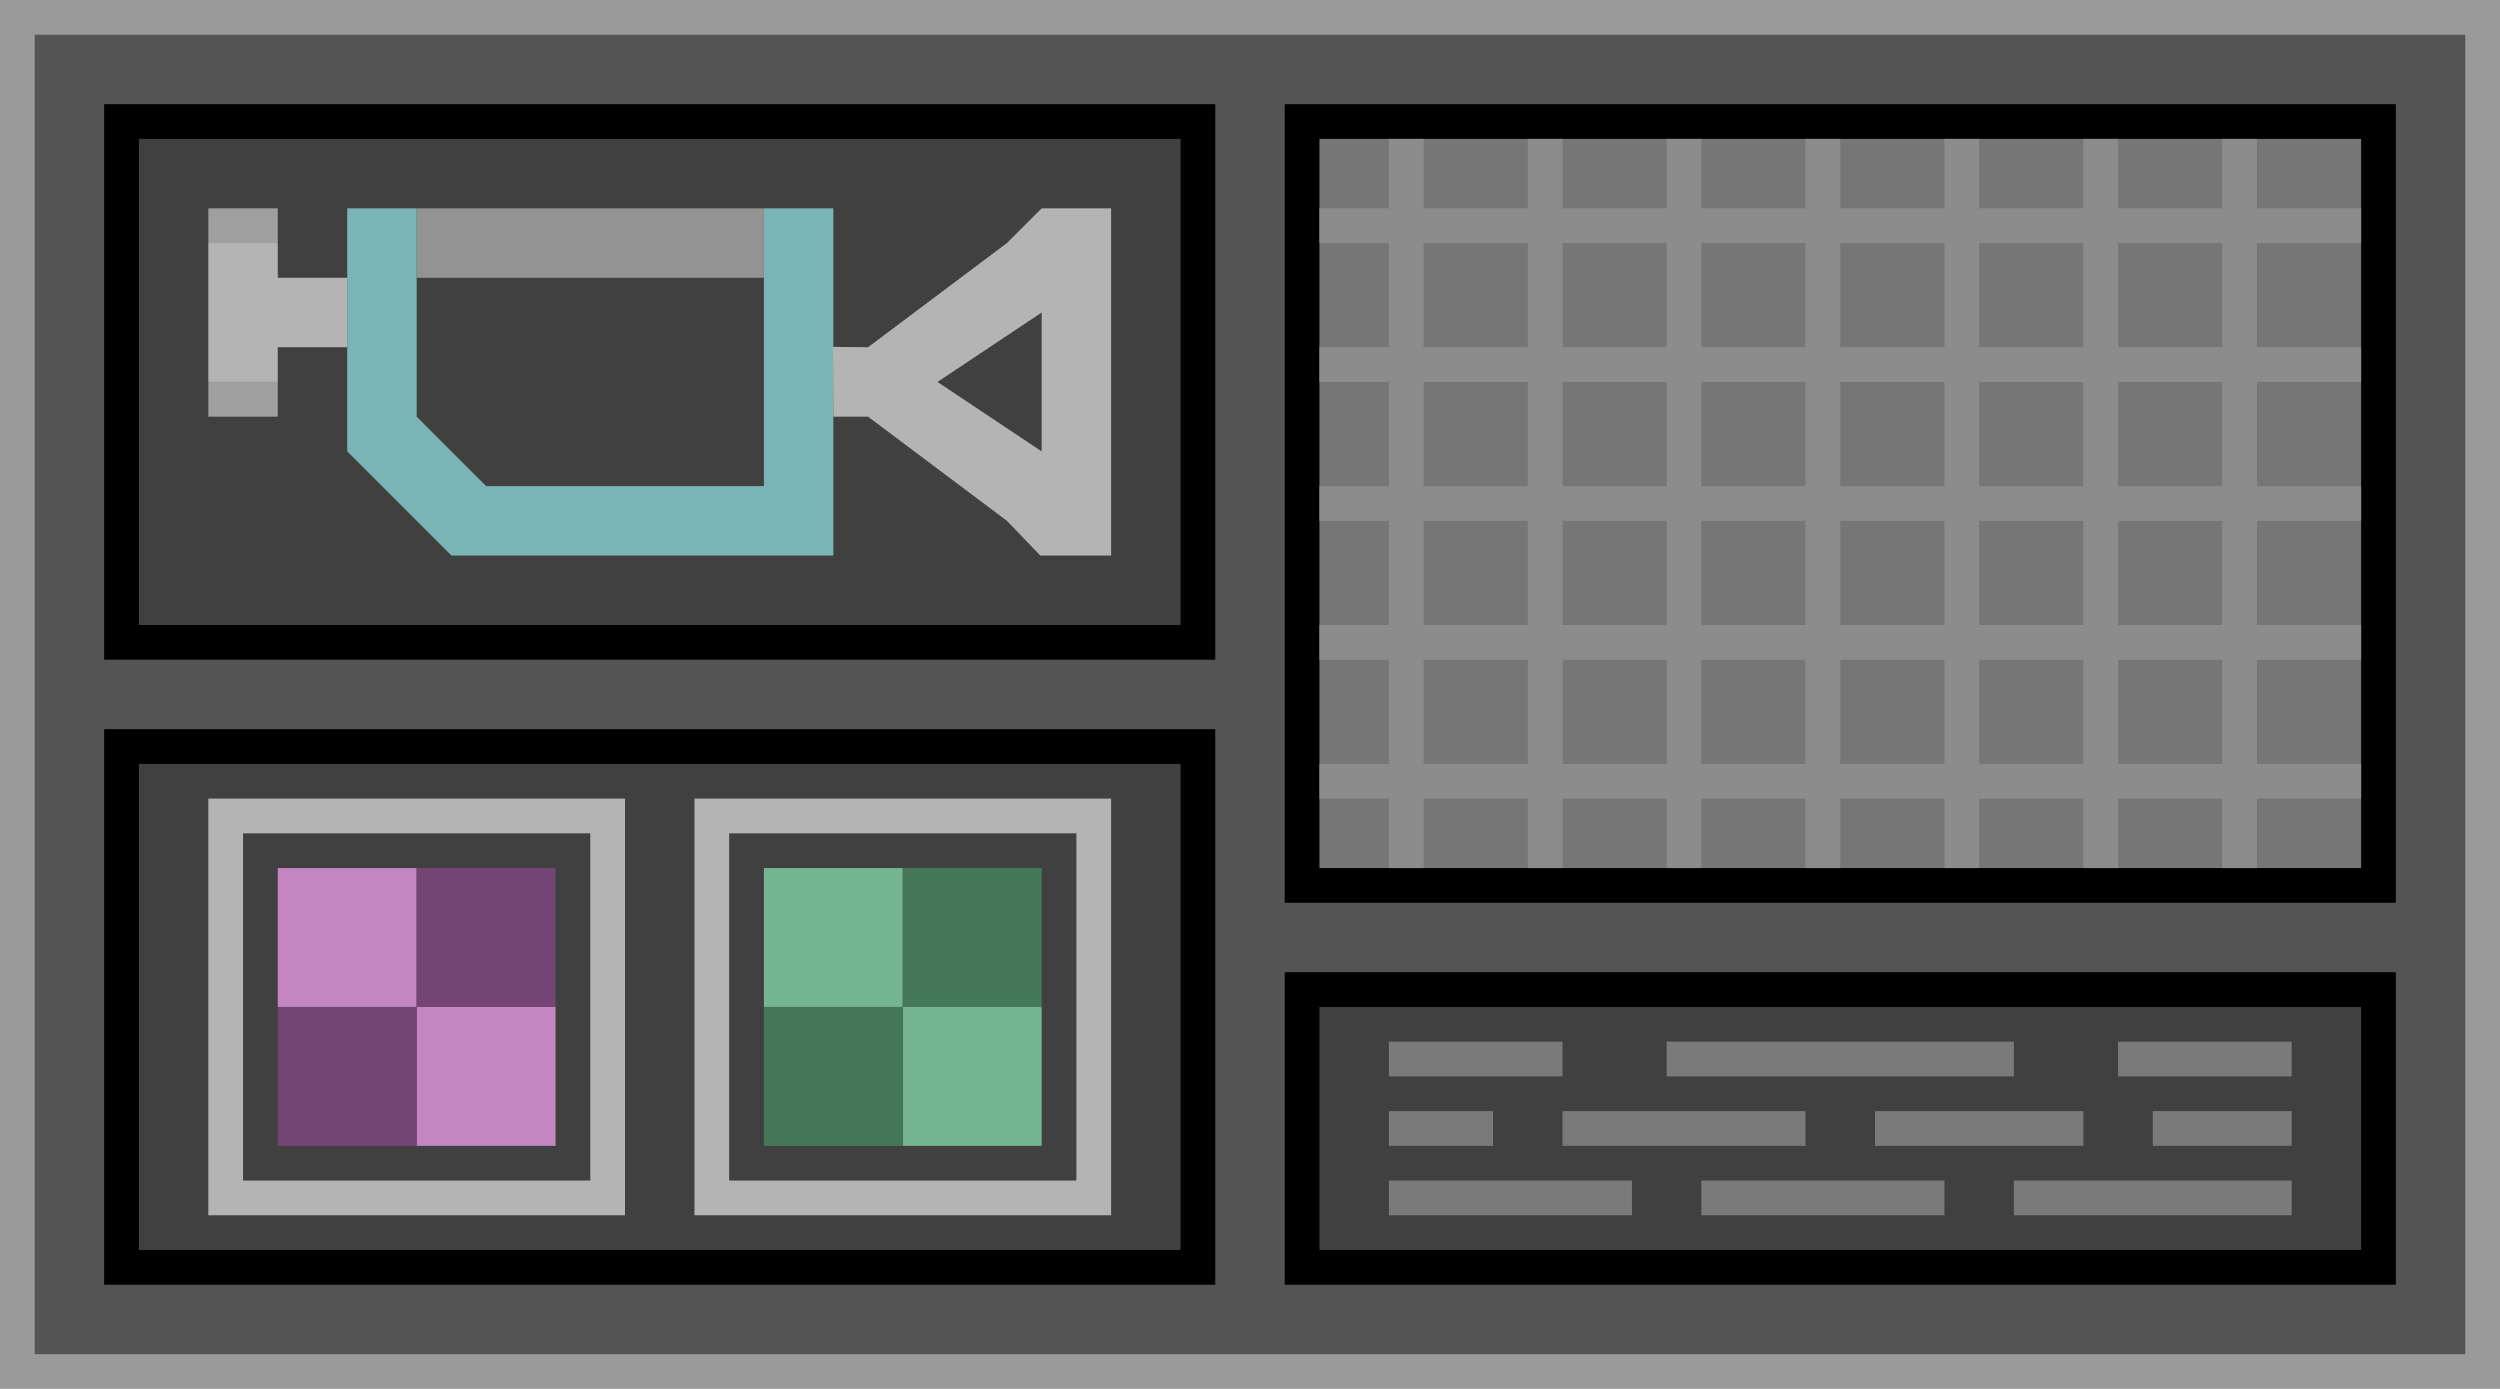 <?xml version="1.0" encoding="utf-8"?>
<!-- Generator: Adobe Illustrator 27.2.0, SVG Export Plug-In . SVG Version: 6.00 Build 0)  -->
<svg version="1.1" id="Layer_1" xmlns="http://www.w3.org/2000/svg" xmlns:xlink="http://www.w3.org/1999/xlink" x="0px" y="0px"
	 viewBox="0 0 144 80" enable-background="new 0 0 144 80" xml:space="preserve">
<rect fill="#9A9A9A" width="144" height="80"/>
<rect x="2" y="2" fill="#545454" width="140" height="76"/>
<rect x="6" y="6" width="64" height="32"/>
<rect x="6" y="42" width="64" height="32"/>
<rect x="74" y="56" width="64" height="18"/>
<rect x="74" y="6" width="64" height="46"/>
<rect x="76" y="58" fill="#404040" width="60" height="14"/>
<rect x="8" y="44" fill="#404040" width="60" height="28"/>
<rect x="8" y="8" fill="#404040" width="60" height="28"/>
<rect x="12" y="46" fill="#B4B4B4" width="24" height="24"/>
<rect x="40" y="46" fill="#B4B4B4" width="24" height="24"/>
<rect x="42" y="48" fill="#404040" width="20" height="20"/>
<rect x="14" y="48" fill="#404040" width="20" height="20"/>
<rect x="52" y="58" fill="#75B591" width="8" height="8"/>
<rect x="44" y="50" fill="#75B591" width="8" height="8"/>
<rect x="52" y="50" fill="#447859" width="8" height="8"/>
<rect x="44" y="58" fill="#447859" width="8" height="8"/>
<rect x="24" y="58" fill="#C386C3" width="8" height="8"/>
<rect x="16" y="50" fill="#C386C3" width="8" height="8"/>
<rect x="24" y="50" fill="#744574" width="8" height="8"/>
<rect x="16" y="58" fill="#744574" width="8" height="8"/>
<rect x="80" y="60" fill="#7A7A7A" width="10" height="2"/>
<rect x="96" y="60" fill="#7A7A7A" width="20" height="2"/>
<rect x="122" y="60" fill="#7A7A7A" width="10" height="2"/>
<rect x="124" y="64" fill="#7A7A7A" width="8" height="2"/>
<rect x="108" y="64" fill="#7A7A7A" width="12" height="2"/>
<rect x="90" y="64" fill="#7A7A7A" width="14" height="2"/>
<rect x="80" y="64" fill="#7A7A7A" width="6" height="2"/>
<rect x="76" y="8" fill="#767676" width="60" height="42"/>
<rect x="80" y="68" fill="#7A7A7A" width="14" height="2"/>
<rect x="98" y="68" fill="#7A7A7A" width="14" height="2"/>
<rect x="116" y="68" fill="#7A7A7A" width="16" height="2"/>
<rect x="80" y="8" fill="#8C8C8C" width="2" height="42"/>
<rect x="88" y="8" fill="#8C8C8C" width="2" height="42"/>
<rect x="96" y="8" fill="#8C8C8C" width="2" height="42"/>
<rect x="104" y="8" fill="#8C8C8C" width="2" height="42"/>
<rect x="112" y="8" fill="#8C8C8C" width="2" height="42"/>
<rect x="120" y="8" fill="#8C8C8C" width="2" height="42"/>
<rect x="128" y="8" fill="#8C8C8C" width="2" height="42"/>
<rect x="76" y="44" fill="#8C8C8C" width="60" height="2"/>
<rect x="76" y="36" fill="#8C8C8C" width="60" height="2"/>
<rect x="76" y="28" fill="#8C8C8C" width="60" height="2"/>
<rect x="76" y="20" fill="#8C8C8C" width="60" height="2"/>
<rect x="76" y="12" fill="#8C8C8C" width="60" height="2"/>
<rect x="24" y="12" fill="#939393" width="20" height="4"/>
<polygon fill="#B4B4B4" points="12,22 12,14 16,14 16,16 20,16 20,20 16,20 16,22 "/>
<polygon fill="#7AB4B4" points="20,12 20,26 26,32 48,32 48,12 44,12 44,28 28,28 24,24 24,12 "/>
<rect x="12" y="22" fill="#9F9F9F" width="4" height="2"/>
<rect x="12" y="12" fill="#9F9F9F" width="4" height="2"/>
<path fill="#B4B4B4" d="M60,12l-2,2l-8,6l-2.02-0.02L48,24h2l8,6l1.92,2H64V12H60z M60,26l-6-4l6-4V26z"/>
</svg>
